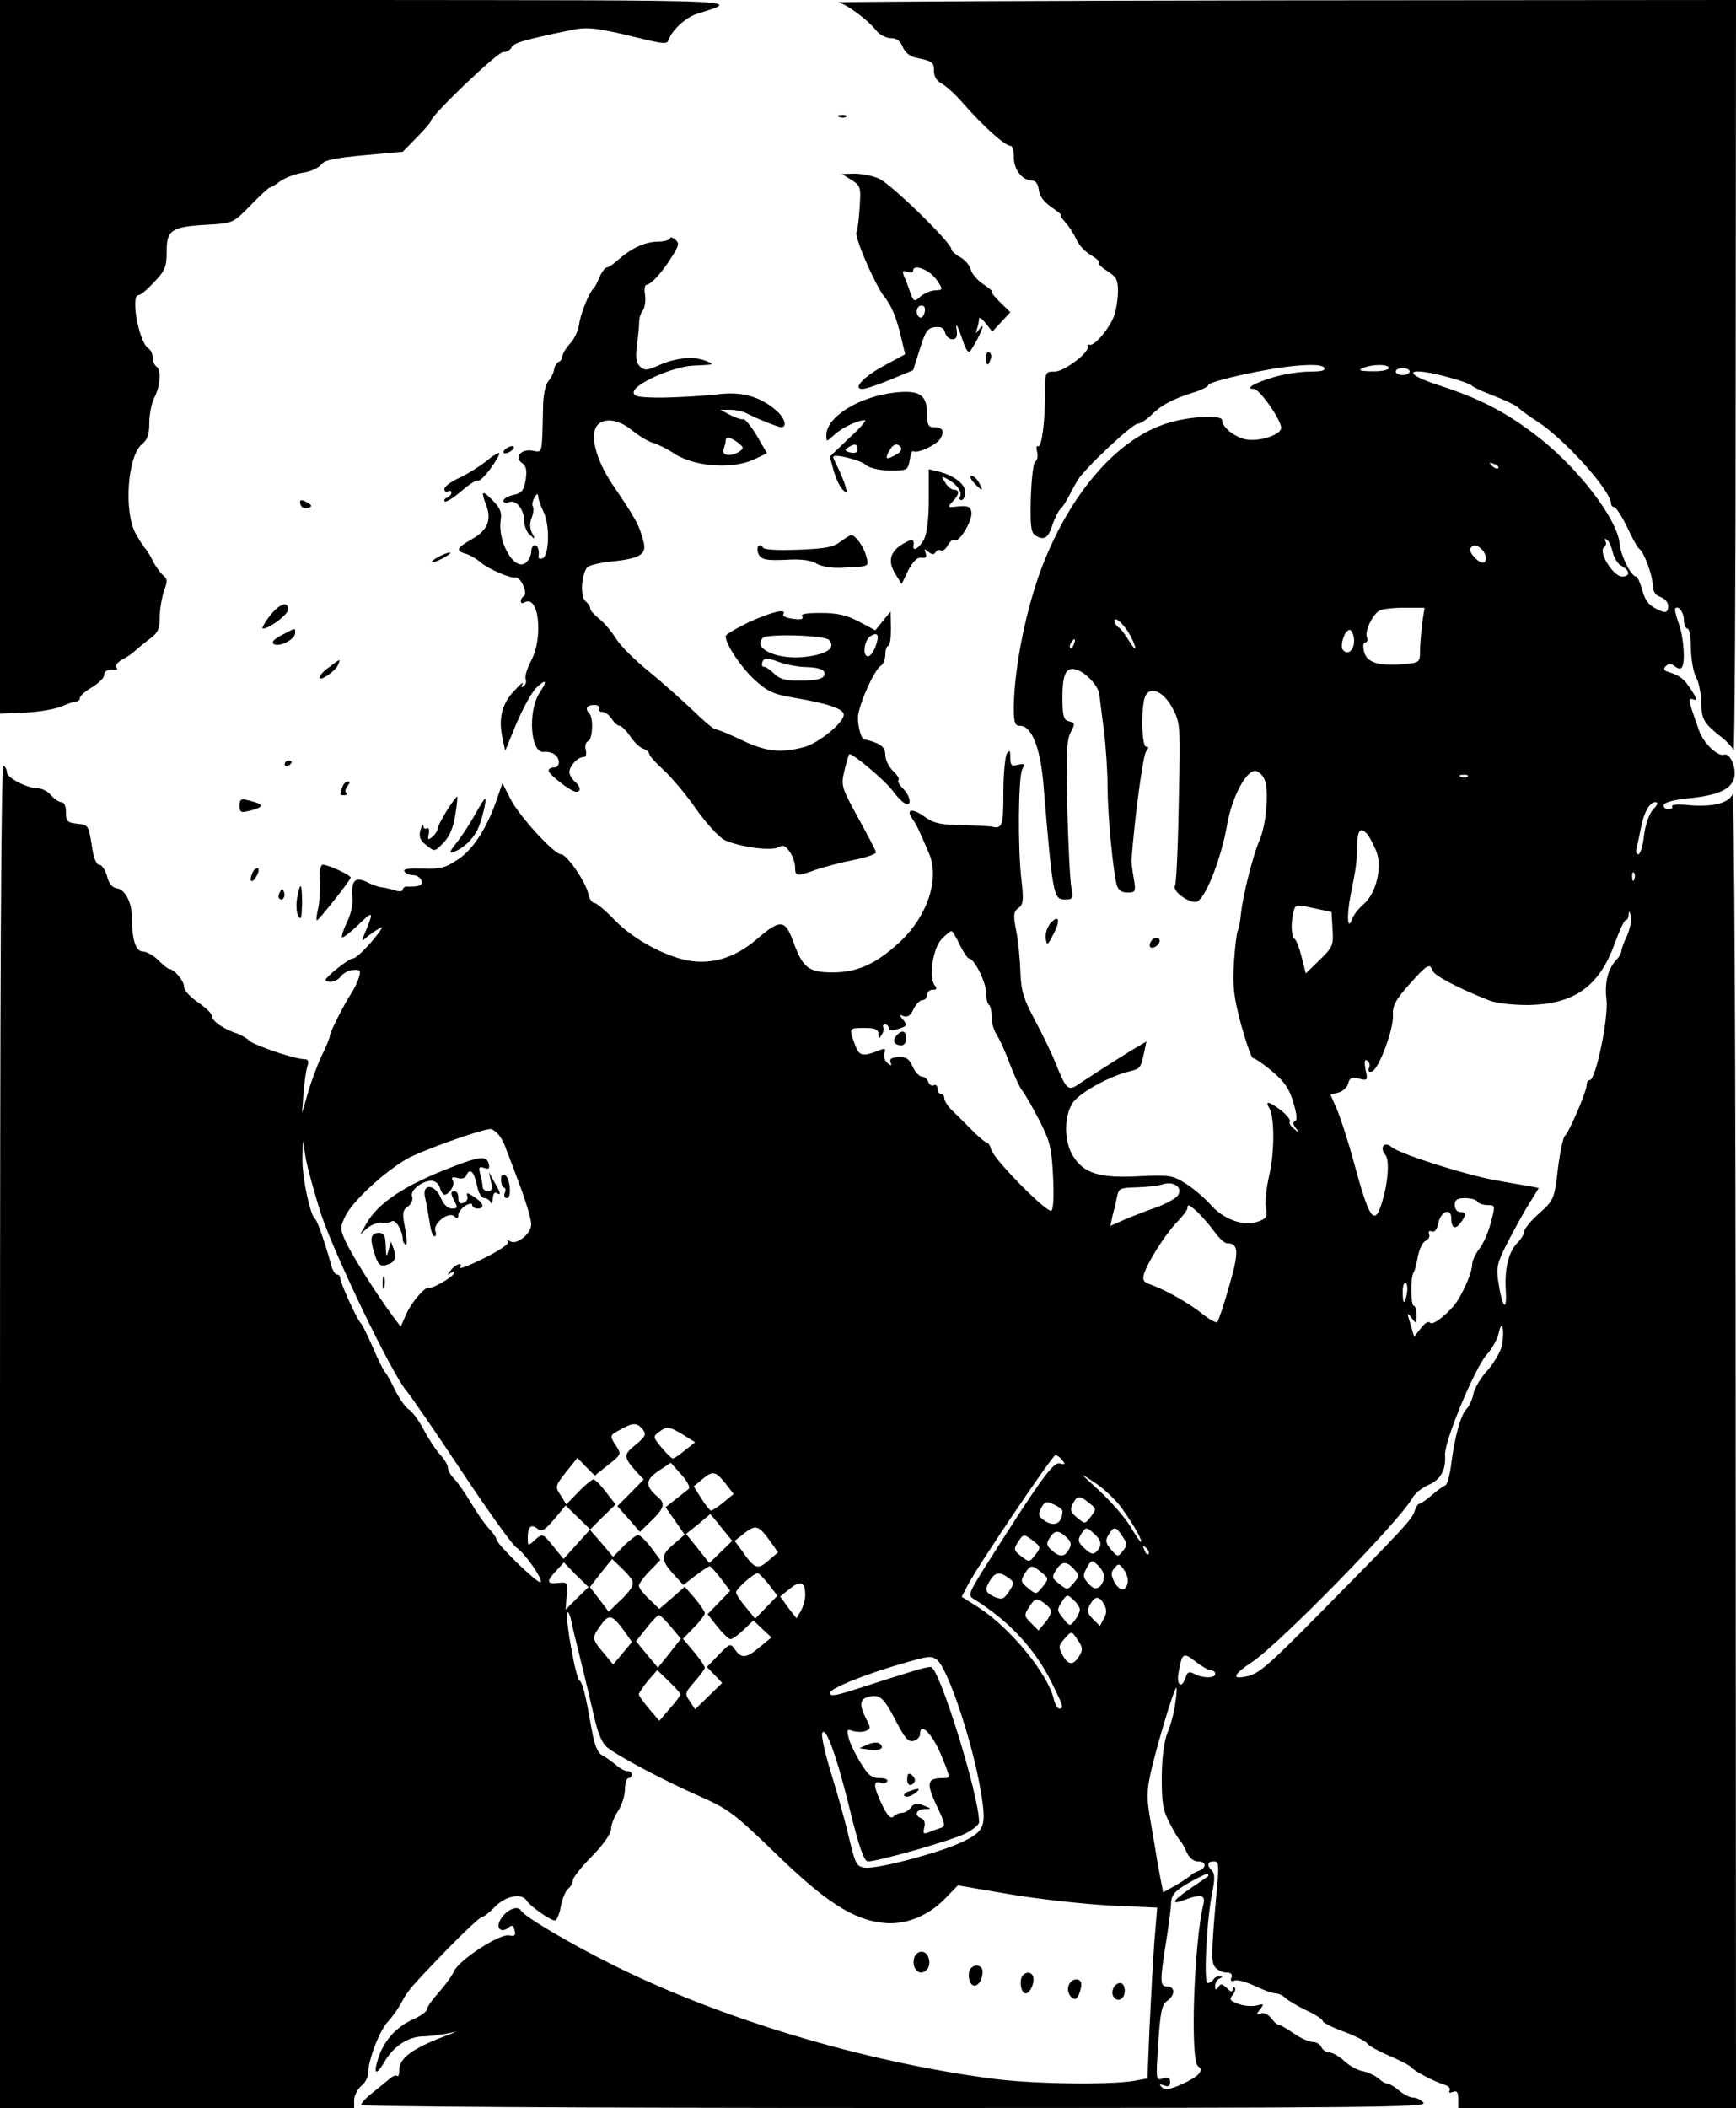 <?xml version="1.0" standalone="no"?>
<!DOCTYPE svg PUBLIC "-//W3C//DTD SVG 20010904//EN"
 "http://www.w3.org/TR/2001/REC-SVG-20010904/DTD/svg10.dtd">
<svg version="1.0" xmlns="http://www.w3.org/2000/svg"
 width="500pt" height="607pt" viewBox="0 0 500 607"
 preserveAspectRatio="xMidYMid meet">

<g transform="translate(0,607) scale(0.1,-0.1)"
fill="#000000" stroke="none">
<path d="M0 5043 l0 -1028 72 3 c40 2 87 10 105 18 17 7 36 14 42 14 6 0 11 5
11 10 0 6 16 20 35 31 19 12 35 27 35 35 0 13 13 19 33 15 5 -1 6 3 2 8 -3 6
5 15 17 22 13 6 30 18 38 26 8 7 27 23 42 34 23 17 28 28 28 62 0 22 6 56 12
75 11 28 10 36 -2 45 -8 7 -22 26 -30 42 -8 17 -18 32 -21 35 -4 3 -16 22 -28
43 -35 63 -24 224 18 258 16 13 21 29 21 62 0 25 7 58 15 73 17 33 20 80 5 89
-5 3 -10 15 -10 25 0 10 -6 23 -13 27 -27 18 -52 153 -28 153 6 0 26 17 45 38
31 32 36 43 36 88 0 62 13 71 118 77 73 4 74 5 124 56 27 28 52 51 55 51 3 0
17 8 31 19 15 10 44 21 66 24 21 3 44 14 51 23 9 13 38 19 124 27 l111 10 40
41 c22 22 40 43 40 46 0 16 192 200 209 200 10 0 21 6 24 13 5 13 35 22 165
49 55 12 75 10 225 -27 53 -12 59 -12 64 3 10 27 49 62 80 72 129 41 173 39
-949 40 l-1058 0 0 -1027z"/>
<path d="M2415 6063 c25 -6 84 -50 108 -80 10 -13 29 -23 43 -23 17 0 27 -8
34 -25 6 -15 20 -27 37 -31 49 -10 53 -13 53 -38 0 -16 8 -30 23 -37 12 -7 38
-30 57 -52 60 -69 124 -127 141 -127 5 0 9 -15 9 -33 0 -36 25 -67 53 -67 10
0 17 -10 19 -27 2 -18 15 -35 37 -50 19 -13 31 -23 27 -23 -4 0 2 -9 13 -21
11 -12 24 -33 31 -48 6 -15 24 -35 41 -45 17 -10 28 -20 25 -24 -3 -3 8 -13
24 -23 25 -16 30 -25 30 -57 0 -22 -5 -54 -11 -71 -13 -36 -56 -87 -70 -84 -5
2 -8 -1 -6 -5 5 -17 -68 -72 -95 -72 -28 0 -28 -1 -28 -64 0 -80 -10 -157 -20
-151 -5 3 -6 -4 -3 -16 3 -12 1 -24 -5 -28 -6 -3 -11 -49 -13 -104 -2 -77 0
-100 12 -108 25 -16 37 -10 49 26 6 19 17 41 23 48 7 6 18 23 25 37 7 14 18
34 25 46 19 33 158 164 174 164 7 0 25 11 39 25 28 28 61 46 122 65 23 7 42
17 42 21 0 11 176 50 256 56 48 4 73 2 78 -6 5 -8 -8 -11 -42 -11 -26 0 -73
-7 -103 -16 -55 -16 -86 -34 -58 -34 17 0 79 -89 79 -112 0 -20 -64 -41 -103
-33 -32 7 -67 35 -67 55 0 16 -93 12 -159 -9 -137 -43 -267 -187 -351 -391
-51 -123 -89 -307 -90 -427 0 -44 3 -53 18 -53 33 0 58 -62 67 -165 27 -324
29 -335 62 -335 23 0 25 3 19 33 -4 17 -9 120 -12 227 -4 156 -2 200 10 222
13 24 12 27 -5 31 -16 4 -19 15 -19 70 0 70 12 90 45 77 26 -10 58 -46 61 -68
1 -9 7 -55 13 -102 6 -46 11 -121 11 -165 0 -78 15 -236 26 -282 5 -16 13 -23
31 -23 24 0 25 2 18 43 -4 23 -7 47 -6 52 9 121 33 300 42 311 8 10 8 14 0 14
-12 0 -15 98 -5 138 11 40 53 25 81 -27 23 -44 23 -48 18 -274 -2 -126 -7
-233 -11 -238 -8 -14 38 -49 61 -46 24 3 72 120 90 226 14 76 53 151 80 151 8
0 20 -10 26 -22 15 -27 7 -133 -14 -179 -18 -41 -48 -160 -53 -212 -2 -21 -6
-42 -9 -47 -3 -5 -8 -46 -11 -91 -4 -70 -1 -98 21 -181 15 -53 30 -96 34 -95
3 1 28 -15 54 -37 36 -30 50 -50 62 -90 10 -34 12 -52 5 -54 -7 -3 -6 -10 2
-20 12 -15 11 -16 -4 -3 -10 7 -16 17 -13 21 3 5 -9 20 -27 34 -33 25 -46 27
-32 5 15 -25 15 -126 0 -192 -9 -37 -13 -80 -10 -95 5 -26 2 -31 -24 -40 -42
-14 -99 7 -137 51 -16 18 -48 45 -70 59 -38 24 -47 25 -135 21 -113 -6 -159 8
-190 59 -25 41 -26 110 -2 150 17 29 104 78 165 93 32 8 32 9 42 53 l7 33 -44
-26 c-58 -36 -117 -74 -150 -96 -31 -22 -37 -17 -67 58 -11 28 -38 84 -60 125
-33 62 -40 84 -42 138 -1 36 -6 89 -12 119 -9 46 -8 56 6 66 14 10 16 22 9 81
-11 92 -9 294 2 318 8 16 6 18 -12 14 -19 -5 -22 -2 -22 20 0 21 -2 24 -10 12
-5 -8 -10 -59 -10 -112 0 -97 -3 -106 -35 -98 -5 1 -44 3 -85 4 -61 1 -81 5
-108 25 -35 25 -54 21 -34 -7 12 -17 19 -32 48 -100 31 -73 -5 -181 -85 -255
-67 -62 -121 -87 -193 -87 -69 0 -86 13 -113 88 -24 65 -37 66 -105 8 -58 -50
-119 -71 -184 -64 -70 8 -170 61 -225 118 -26 27 -53 50 -59 50 -7 0 -15 12
-18 28 -9 36 -62 112 -78 112 -20 0 -121 110 -146 160 l-23 45 -14 -41 c-28
-84 -69 -149 -113 -178 -37 -25 -51 -29 -102 -27 -40 1 -58 -1 -53 -8 3 -6 14
-11 25 -11 10 0 20 -7 24 -15 5 -14 -6 -19 -41 -18 -7 1 -13 -4 -13 -9 0 -5
-10 -6 -22 -2 -13 4 -30 8 -38 9 -8 0 -28 7 -43 15 -35 17 -46 4 -42 -46 2
-18 -5 -49 -16 -70 -10 -21 -16 -40 -14 -43 3 -2 23 13 45 34 44 43 47 42 25
-12 -15 -35 -15 -36 2 -21 10 8 25 19 33 23 13 8 13 7 1 -11 -30 -39 -65 -74
-75 -74 -6 0 -28 -15 -50 -33 -33 -28 -35 -33 -17 -34 11 -1 26 6 33 16 7 9
23 18 36 18 19 2 22 -2 16 -20 -3 -12 -13 -33 -22 -47 -23 -35 -62 -113 -62
-123 0 -5 -11 -32 -25 -60 -13 -29 -31 -77 -39 -107 l-16 -55 4 55 c2 30 7 65
11 78 5 16 3 22 -8 22 -27 0 -146 40 -160 54 -7 7 -24 17 -37 21 -36 12 -70
35 -70 50 0 7 -18 24 -40 39 -22 15 -40 34 -40 45 0 17 -29 51 -43 51 -3 0
-17 11 -31 25 -14 14 -34 25 -44 25 -21 0 -32 34 -32 96 0 45 -19 82 -43 86
-14 2 -24 14 -29 36 -5 17 -15 32 -22 32 -9 0 -17 20 -22 58 -9 55 -10 57 -41
60 -29 3 -33 7 -33 33 0 17 -5 29 -13 29 -7 0 -20 9 -30 20 -9 11 -26 20 -38
20 -30 0 -89 30 -89 46 0 7 -4 16 -10 19 -7 4 -10 -642 -10 -1929 l0 -1936
510 0 510 0 0 23 c0 12 9 30 20 40 11 9 20 25 20 35 0 38 31 120 55 148 15 16
33 42 41 57 19 36 26 44 133 155 49 50 94 92 99 92 5 0 22 13 38 30 31 31 77
40 91 17 10 -16 68 -57 81 -57 6 0 13 18 17 39 4 22 13 45 21 52 8 6 14 18 14
25 0 7 25 39 55 69 33 34 55 65 55 78 0 12 9 36 20 52 11 17 20 45 20 63 0 17
5 32 10 32 6 0 10 5 10 10 0 6 -6 10 -13 10 -7 0 -22 8 -33 18 -11 9 -29 22
-40 28 -14 8 -22 30 -31 80 -17 97 -25 128 -34 135 -11 6 -43 188 -35 196 3 3
8 -8 11 -23 3 -16 15 -65 26 -109 11 -44 28 -116 38 -159 12 -55 24 -84 39
-97 34 -27 162 -95 264 -140 86 -38 102 -50 223 -167 141 -137 222 -190 309
-199 62 -7 128 19 177 69 l38 39 152 -26 c84 -14 213 -28 287 -32 l135 -6 -8
-96 c-4 -53 -10 -163 -14 -246 l-6 -150 -40 -7 c-70 -12 -297 -9 -411 7 -368
49 -776 171 -1089 327 -122 61 -255 139 -264 156 -10 18 -45 2 -61 -28 -12
-23 4 -37 24 -21 10 9 15 7 18 -7 4 -15 1 -18 -16 -15 -28 5 -144 -71 -159
-104 -6 -14 -26 -41 -44 -61 -18 -20 -33 -41 -33 -47 0 -7 -18 -20 -41 -30
-48 -22 -83 -61 -99 -110 -16 -49 -7 -54 18 -11 25 43 66 70 106 72 17 0 47 4
66 7 l35 7 -36 -14 c-94 -36 -129 -63 -129 -97 0 -12 -3 -20 -6 -17 -3 4 -13
0 -22 -8 -9 -8 -32 -26 -49 -40 -18 -14 -33 -30 -33 -35 0 -5 619 -9 1536 -9
1365 0 1535 2 1524 15 -7 8 -20 15 -30 15 -9 0 -27 9 -40 20 -13 11 -28 20
-33 20 -6 0 -18 7 -27 15 -10 9 -30 18 -45 21 -14 2 -39 16 -53 29 -15 14 -34
25 -43 25 -9 0 -19 7 -23 15 -3 8 -14 15 -24 15 -11 0 -36 11 -56 25 -20 14
-40 25 -44 25 -4 0 -14 9 -21 19 -9 11 -21 17 -30 13 -14 -5 -14 -4 -2 12 13
16 12 17 -10 11 -14 -3 -37 -1 -53 5 -24 9 -26 13 -16 25 7 9 10 18 6 22 -3 3
-6 1 -6 -6 0 -8 -6 -7 -16 4 -14 13 -19 14 -25 3 -7 -10 -9 -9 -9 4 0 9 6 19
13 21 9 4 9 6 0 6 -6 1 -15 -3 -18 -9 -3 -5 -11 -10 -17 -10 -12 0 -2 190 14
263 7 35 7 52 -1 60 -16 16 -14 27 5 27 14 0 15 -9 10 -67 -18 -199 -18 -223
-6 -238 7 -8 21 -15 32 -15 14 0 18 -5 15 -14 -4 -10 -1 -13 9 -9 8 3 34 -4
59 -16 25 -12 51 -21 59 -21 8 0 21 -6 28 -13 7 -7 34 -23 61 -36 26 -12 47
-26 47 -31 0 -4 27 -18 60 -30 33 -12 64 -28 68 -34 4 -7 32 -22 62 -35 30
-13 60 -28 65 -34 10 -12 64 -40 98 -51 10 -3 15 -10 12 -16 -3 -6 1 -7 9 -4
12 5 16 0 16 -20 l0 -26 400 0 400 0 -1 1903 c0 1112 -4 1893 -9 1880 -11 -26
-59 -38 -130 -31 -27 3 -47 1 -44 -4 3 -4 -2 -8 -11 -8 -9 0 -15 6 -13 13 3 7
34 15 78 19 77 8 115 25 124 56 9 28 -11 75 -28 69 -18 -7 -61 34 -73 71 -31
88 -33 94 -16 88 12 -5 11 1 -5 26 -21 33 -32 42 -66 53 -14 4 -16 9 -8 17 8
8 15 8 25 0 8 -7 17 -9 20 -5 12 11 7 86 -8 128 -8 21 -12 41 -10 43 9 10 25
-11 25 -34 0 -13 5 -24 10 -24 6 0 10 -26 10 -57 1 -32 7 -69 15 -83 8 -14 14
-46 15 -72 0 -49 7 -61 61 -103 14 -11 28 -27 32 -35 3 -8 6 474 6 1073 l1
1087 -1302 -1 c-717 -1 -1294 -4 -1283 -6z m1585 -1053 c0 -5 -21 -10 -47 -9
-36 0 -43 3 -28 9 28 12 75 12 75 0z m60 -10 c0 -5 -9 -10 -20 -10 -11 0 -20
5 -20 10 0 6 9 10 20 10 11 0 20 -4 20 -10z m114 -17 c34 -9 63 -20 66 -24 3
-4 31 -17 63 -29 31 -12 63 -27 70 -34 7 -7 32 -25 55 -40 76 -48 212 -199
212 -236 0 -5 4 -10 9 -10 5 0 22 -26 37 -57 15 -32 30 -60 35 -63 14 -9 39
-77 39 -105 0 -15 7 -28 18 -32 22 -8 31 -23 25 -39 -3 -9 -11 -8 -33 3 -21
10 -33 26 -40 54 -6 21 -14 39 -18 39 -14 0 -44 60 -47 94 -7 74 -126 227
-248 318 -88 66 -160 102 -274 139 -114 37 -87 55 31 22z m141 -261 c-3 -3
-11 0 -18 7 -9 10 -8 11 6 5 10 -3 15 -9 12 -12z m330 -242 c4 -17 15 -35 26
-40 24 -13 25 -30 1 -30 -26 0 -71 73 -51 85 5 4 6 11 3 17 -4 6 -2 8 4 4 6
-3 13 -20 17 -36z m-377 8 c14 -14 16 -38 3 -38 -15 0 -42 31 -36 41 8 12 19
11 33 -3z m-172 -214 c-3 -26 -6 -61 -6 -79 0 -31 -2 -33 -42 -37 -75 -7 -111
3 -119 35 -4 16 -3 27 3 27 6 0 8 7 5 15 -7 16 15 64 35 76 7 5 39 9 72 9 l59
0 -7 -46z m-840 -35 c21 -41 17 -49 -5 -13 -11 18 -24 35 -30 38 -6 4 -11 12
-11 18 0 16 29 -11 46 -43z m644 -14 c0 -27 -17 -42 -31 -28 -13 13 7 67 21
58 5 -3 10 -17 10 -30z m-807 -10 c-3 -9 -8 -14 -10 -11 -3 3 -2 9 2 15 9 16
15 13 8 -4z m1134 -381 c-3 -3 -12 -4 -19 -1 -8 3 -5 6 6 6 11 1 17 -2 13 -5z
m534 -95 c-11 -12 -22 -43 -26 -75 -3 -30 -11 -54 -16 -54 -6 0 -8 8 -5 18 2
9 7 33 11 52 8 48 26 80 42 80 10 0 8 -6 -6 -21z m-822 -72 c6 -8 17 -29 25
-48 18 -45 0 -122 -37 -153 -13 -11 -28 -30 -32 -41 -14 -39 -17 6 -5 68 16
79 18 93 19 145 1 43 10 52 30 29z m768 -129 c-3 -8 -6 -5 -6 6 -1 11 2 17 5
13 3 -3 4 -12 1 -19z m-869 -144 c3 -46 0 -52 -37 -88 l-40 -39 -12 47 c-6 25
-15 49 -20 52 -10 6 -12 48 -3 80 5 20 8 20 57 9 l52 -11 3 -50z m848 -19 c-9
-18 -16 -38 -16 -43 0 -6 -6 -17 -13 -24 -26 -27 -36 -67 -30 -117 6 -53 -31
-231 -48 -231 -5 0 -9 -6 -9 -14 0 -19 -52 -139 -63 -147 -5 -4 -14 -47 -20
-95 -10 -87 -12 -90 -54 -128 -24 -21 -43 -45 -43 -52 0 -7 -8 -20 -17 -30
-28 -27 -40 -76 -36 -140 4 -67 -11 -48 -22 28 -6 39 -2 54 29 114 20 38 47
88 62 111 l26 42 -24 5 c-13 2 -54 9 -93 16 -85 14 -284 77 -307 97 -20 18
-36 -1 -18 -22 13 -16 8 -82 -11 -142 -21 -65 -36 -41 -79 118 -17 63 -40 133
-50 156 l-18 41 23 6 c12 3 25 15 28 26 4 17 11 19 31 14 25 -6 26 -5 19 26
-4 23 -3 31 5 26 6 -4 9 -13 5 -21 -3 -10 -1 -13 9 -10 20 8 62 122 60 161 -2
26 6 43 44 86 54 61 62 66 70 43 6 -15 75 -51 164 -86 20 -8 68 -13 110 -13
134 2 206 53 251 178 13 36 27 66 31 66 5 0 9 8 9 18 1 11 3 8 6 -6 3 -13 -3
-38 -11 -57z m-1922 -25 c11 -22 23 -40 27 -40 15 0 49 -68 49 -98 0 -17 4
-33 9 -36 4 -3 7 -18 7 -33 -1 -15 6 -39 15 -53 9 -14 26 -52 38 -85 13 -33
28 -67 35 -75 7 -8 29 -47 49 -85 32 -63 36 -81 40 -163 3 -54 1 -95 -5 -98
-12 -8 -164 146 -173 175 -3 12 -9 21 -13 21 -4 0 -20 14 -37 30 -16 17 -42
42 -57 57 -16 14 -28 32 -28 40 0 7 -4 13 -10 13 -5 0 -10 7 -10 16 0 8 -5 12
-10 9 -6 -3 -13 1 -16 9 -3 9 -12 16 -19 16 -7 0 -19 13 -26 28 -10 23 -19 29
-41 28 -20 -1 -27 -5 -23 -15 4 -11 3 -11 -9 -2 -8 7 -12 20 -9 28 5 13 2 15
-11 10 -53 -21 -61 -19 -74 16 -17 47 -17 47 28 47 31 0 40 -4 40 -17 0 -15 2
-16 9 -3 6 8 7 18 5 22 -3 4 0 8 5 8 6 0 11 -5 11 -11 0 -6 9 -8 23 -3 30 9
32 11 17 29 -11 13 -10 14 3 9 11 -4 20 2 28 20 7 14 18 26 26 26 7 0 13 7 13
15 0 8 7 15 16 15 12 0 14 3 6 13 -18 22 -5 108 21 134 12 12 24 22 27 22 3 1
14 -17 24 -39z m-1331 -544 c8 -8 19 -27 24 -43 6 -15 25 -65 42 -111 17 -46
31 -94 31 -107 0 -28 -42 -61 -61 -49 -7 4 -9 3 -6 -3 3 -5 -28 -26 -69 -46
-42 -21 -73 -33 -69 -27 10 17 -12 11 -26 -7 -12 -14 -12 -16 0 -8 10 5 12 4
7 -4 -8 -12 -63 -43 -70 -39 -9 6 -49 -39 -65 -74 l-17 -38 -24 32 c-46 62
-116 173 -134 212 -17 37 -17 41 -2 73 20 43 112 128 178 166 40 23 210 84
240 86 4 1 13 -5 21 -13z m-508 -233 c40 -119 203 -458 245 -507 14 -17 87
-123 162 -236 75 -113 145 -210 155 -216 23 -14 78 -92 70 -100 -6 -7 -127
110 -127 123 0 5 -10 19 -23 33 -13 14 -36 48 -52 75 -16 27 -38 58 -47 67
-10 10 -18 24 -18 32 0 7 -10 24 -22 37 -13 14 -34 46 -48 73 -14 26 -33 52
-42 57 -9 5 -27 30 -40 56 -13 27 -26 50 -30 53 -3 3 -19 34 -34 70 -16 36
-31 67 -35 70 -9 7 -59 116 -59 129 0 6 -4 11 -9 11 -5 0 -12 10 -16 23 -17
63 -41 133 -48 138 -14 10 -37 120 -36 172 l1 52 9 -52 c5 -28 25 -100 44
-160z m2466 53 c-7 -8 -34 -23 -59 -32 -26 -9 -67 -25 -91 -35 l-43 -19 6 28
c4 15 10 39 13 55 5 25 9 27 57 28 28 1 62 4 76 9 33 10 59 -12 41 -34z m864
-16 c3 -5 17 -10 29 -10 23 0 23 -1 10 -50 -7 -28 -22 -62 -34 -77 -11 -14
-20 -34 -20 -45 0 -19 -20 -68 -42 -103 -22 -34 -72 -74 -79 -64 -4 6 -15 0
-26 -15 l-20 -25 -11 37 c-10 33 -10 35 3 18 14 -19 15 -19 15 7 0 15 -4 27
-8 27 -9 0 -10 80 -1 95 4 6 9 27 13 48 4 21 14 41 22 44 8 3 13 12 10 19 -3
8 0 11 8 8 9 -3 15 6 19 25 7 34 37 44 37 13 0 -28 11 -34 26 -14 18 23 17 32
-1 32 -8 0 -15 9 -15 20 0 15 7 20 29 20 17 0 33 -4 36 -10z m-804 -32 c13
-13 35 -38 47 -55 13 -18 29 -33 36 -33 34 0 35 -25 6 -124 -15 -54 -31 -100
-34 -103 -3 -3 -22 7 -42 23 -40 32 -104 68 -147 84 -24 8 -27 13 -22 32 11
34 58 109 93 147 18 18 32 37 32 42 0 13 5 11 31 -13z m601 -233 c-6 -34 -12
-32 -12 6 0 16 4 28 9 25 4 -3 6 -17 3 -31z m274 -149 c-4 -18 -22 -49 -40
-70 -19 -20 -38 -51 -42 -68 -3 -18 -13 -38 -20 -45 -17 -17 -34 -80 -44 -157
-4 -33 -12 -62 -17 -63 -6 -2 -24 -15 -40 -29 -15 -13 -31 -24 -35 -24 -4 0
-10 -10 -14 -22 -7 -23 -35 -53 -277 -298 -142 -144 -170 -168 -202 -176 -50
-12 -45 3 11 40 81 54 428 409 463 474 6 12 27 28 45 36 35 15 51 43 48 86 -3
38 85 249 119 288 17 19 33 48 36 65 9 42 17 7 9 -37z m-2475 -242 c11 -14 9
-20 -20 -44 -36 -29 -36 -35 2 -78 l21 -22 -38 -39 -38 -38 33 -37 32 -37 33
32 c38 37 41 50 18 69 -36 31 -36 48 2 74 l36 24 31 -35 c18 -20 26 -37 20
-41 -5 -4 -22 -17 -38 -30 l-28 -22 28 -40 27 -39 -31 -27 c-38 -32 -39 -45
-2 -86 l29 -32 35 27 c20 15 38 27 41 27 3 0 17 -16 32 -35 l27 -36 -33 -34
-32 -33 28 -36 c16 -20 33 -36 38 -36 6 0 22 12 38 27 l28 27 26 -25 26 -24
-33 -27 c-39 -33 -53 -35 -72 -8 -13 19 -15 18 -47 -15 l-34 -35 22 -23 22
-23 -39 -38 -39 -38 -15 23 c-15 21 -15 24 13 56 17 19 30 37 30 41 0 4 -14
25 -31 45 l-32 38 32 33 c17 17 31 36 31 41 -1 6 -14 25 -29 43 l-29 33 -36
-32 -37 -32 -29 28 c-17 16 -30 33 -30 39 0 5 14 25 31 42 l31 32 -27 36 c-15
20 -32 36 -37 36 -5 0 -24 -14 -41 -31 l-31 -32 -33 39 -34 39 -38 -42 -38
-42 -30 37 c-30 37 -31 37 -52 18 -21 -19 -21 -19 -21 6 0 32 10 41 28 26 12
-10 20 -5 48 27 l33 40 36 -35 35 -34 36 36 37 36 -28 36 c-15 20 -31 36 -36
36 -4 0 -24 -16 -43 -36 l-35 -36 -16 26 c-17 25 -16 27 15 67 l33 41 25 -26
25 -25 39 31 c37 29 38 31 23 54 -20 30 -20 31 13 48 35 20 47 20 63 0z m116
-15 l35 -22 -29 -23 c-15 -13 -31 -23 -35 -24 -3 0 -18 14 -32 31 -25 30 -26
32 -9 45 24 18 30 17 70 -7z m1092 -73 c10 -12 9 -14 -6 -10 -19 5 -51 -38
-214 -295 -48 -77 -52 -85 -35 -95 101 -62 177 -144 225 -241 33 -67 36 -75
22 -75 -5 0 -12 12 -16 28 -18 74 -125 204 -216 263 l-49 31 16 31 c24 49 245
377 254 377 4 0 13 -6 19 -14z m-970 -67 l24 -31 -29 -24 c-16 -13 -32 -23
-36 -24 -3 0 -16 16 -28 35 l-22 35 24 20 c31 26 39 24 67 -11z m1142 -72 c33
-45 62 -97 55 -97 -2 0 -16 20 -30 44 -14 24 -54 70 -88 102 -61 56 -62 56
-15 25 27 -18 62 -51 78 -74z m-94 15 c21 -16 21 -18 5 -39 -17 -22 -17 -22
-40 -3 -19 16 -21 23 -12 40 13 24 19 25 47 2z m-77 -23 c0 -36 -24 -48 -54
-26 -15 11 -17 17 -7 35 10 19 15 20 36 10 14 -6 25 -15 25 -19z m-982 -48
l31 -38 -33 -32 -33 -32 -33 42 -34 42 35 28 c19 16 34 29 35 29 0 0 15 -17
32 -39z m143 -43 l20 -28 -28 -24 c-31 -27 -39 -24 -75 27 l-22 30 29 23 c32
25 41 22 76 -28z m931 25 c21 -19 23 -34 6 -51 -9 -9 -17 -7 -34 9 -19 18 -21
24 -11 40 14 23 16 23 39 2z m81 -7 c14 -21 14 -26 1 -42 -14 -18 -15 -18 -34
4 -16 19 -17 27 -7 43 15 25 21 24 40 -5z m-162 -2 c14 -13 16 -21 8 -35 -12
-23 -27 -24 -50 -3 -15 13 -16 20 -6 35 14 23 25 24 48 3z m-94 -12 c21 -16
21 -18 5 -39 -17 -22 -18 -22 -41 -4 -21 16 -22 20 -10 39 16 26 18 26 46 4z
m331 -37 c-3 -3 -9 2 -12 12 -6 14 -5 15 5 6 7 -7 10 -15 7 -18z m-1488 -94
c-4 -9 -21 -29 -38 -44 l-29 -28 -27 36 -27 35 32 41 32 40 33 -32 c24 -24 31
-36 24 -48z m1360 29 c0 -10 -6 -23 -13 -29 -11 -8 -18 -6 -32 9 -16 18 -17
23 -5 45 13 24 15 24 32 8 10 -9 18 -24 18 -33z m-1518 -62 l-33 -33 3 40 c3
38 2 40 -24 37 -34 -4 -35 4 -6 35 l22 24 35 -36 36 -35 -33 -32z m1432 83
c15 -17 15 -19 -1 -39 -18 -21 -19 -21 -42 -3 -21 16 -22 20 -10 39 17 27 31
28 53 3z m154 -38 c-5 -26 -23 -26 -38 1 -11 21 -11 28 0 41 11 14 14 13 27
-5 8 -11 13 -28 11 -37z m-248 29 c21 -17 21 -18 3 -41 -18 -23 -19 -23 -42
-4 -21 17 -22 21 -10 41 17 27 21 27 49 4z m-786 -34 l25 -33 -32 -33 -32 -33
-27 33 c-15 18 -28 37 -28 43 0 10 50 54 62 55 4 0 18 -15 32 -32z m690 19
c18 -13 18 -15 2 -40 -15 -23 -21 -24 -42 -15 -27 13 -29 20 -12 48 15 23 27
25 52 7z m-585 -52 c0 -11 -5 -30 -12 -43 l-13 -22 -24 31 -23 32 29 23 c30
25 44 18 43 -21z m791 -40 c0 -6 -6 -20 -14 -30 -14 -19 -15 -19 -34 5 -18 22
-18 26 -4 47 14 22 16 23 33 7 11 -10 19 -22 19 -29z m-83 -2 c2 -5 -5 -21
-16 -34 l-20 -24 -21 21 c-21 21 -21 23 -5 48 16 24 20 25 38 13 12 -8 22 -18
24 -24z m153 17 c8 -14 8 -26 -1 -41 l-11 -21 -20 20 c-16 16 -18 23 -9 41 15
26 27 27 41 1z m-1379 -81 l19 -27 -27 -33 -27 -32 -28 34 c-34 40 -34 43 -7
80 23 33 33 30 70 -22z m132 16 l28 -34 -33 -42 -33 -41 -32 38 -31 38 30 38
c16 21 33 38 36 37 4 0 20 -16 35 -34z m1172 -39 c14 -20 14 -28 3 -45 -17
-28 -32 -26 -48 4 -12 22 -11 27 5 45 22 25 21 25 40 -4z m383 -86 c7 0 12 -4
12 -10 0 -13 -36 -13 -60 0 -15 8 -20 6 -25 -10 -12 -36 -28 -22 -20 17 10 54
13 56 49 28 18 -14 38 -25 44 -25z m-791 32 c31 -20 104 -236 128 -381 17
-102 12 -114 -58 -147 -68 -31 -240 -76 -275 -72 -25 3 -28 9 -46 83 -10 44
-33 127 -51 185 -18 58 -30 111 -27 119 9 25 42 -65 80 -221 27 -110 41 -148
52 -148 29 0 244 61 282 81 21 11 38 25 38 32 0 77 -115 447 -139 447 -15 0
-45 -9 -228 -68 -48 -15 -63 -17 -63 -7 0 13 101 54 213 86 72 21 78 21 94 11z
m-737 -101 c-1 -4 -14 -22 -31 -41 l-30 -35 -30 35 c-16 19 -29 37 -29 41 0 4
12 22 26 39 l27 31 33 -32 c19 -18 34 -35 34 -38z m1425 -26 c-3 -25 -13 -62
-22 -83 -10 -24 -16 -69 -17 -127 0 -76 3 -97 23 -135 13 -25 26 -47 30 -50 3
-3 12 -17 18 -32 8 -17 20 -28 33 -28 25 0 26 -18 3 -27 -10 -4 -20 -9 -23
-13 -3 -3 -22 -16 -42 -28 l-38 -21 -4 22 c-3 12 -7 38 -11 57 -3 19 -12 73
-20 119 -13 73 -13 91 0 150 19 82 67 241 73 241 2 0 1 -20 -3 -45z m-807 -46
c27 -53 38 -66 53 -62 11 3 19 12 19 20 0 36 34 2 60 -59 28 -68 28 -68 7 -68
-47 0 -50 -13 -20 -78 25 -52 27 -61 14 -65 -9 -3 -25 -8 -35 -13 -16 -6 -18
-4 -14 14 4 13 0 23 -8 26 -22 8 -16 26 9 27 21 0 21 1 -3 10 -19 8 -27 6 -36
-5 -6 -9 -18 -16 -26 -16 -8 0 -19 -5 -25 -11 -7 -7 -17 2 -32 33 -25 52 -27
72 -6 65 8 -4 17 -2 20 3 4 6 -6 10 -22 10 -23 0 -33 9 -55 45 -15 25 -31 57
-34 72 -6 22 -4 25 11 19 10 -3 26 -4 36 -1 17 6 18 9 4 35 -20 38 -19 57 3
63 35 10 46 1 80 -64z m901 -452 c-2 -2 -26 -18 -52 -36 -52 -35 -57 -48 -13
-31 45 17 59 13 52 -14 -27 -109 -39 -452 -15 -466 18 -12 1 -30 -48 -52 -34
-15 -48 -17 -57 -8 -8 8 -7 10 7 5 12 -5 17 -2 17 10 0 12 -5 15 -21 10 -20
-7 -20 -5 -13 102 6 89 10 110 25 121 25 17 24 42 0 42 -21 0 -21 15 1 150 5
36 11 77 11 93 2 22 12 33 52 56 28 16 52 27 54 25 2 -2 2 -6 0 -7z"/>
<path d="M2581 3087 c-12 -15 -5 -27 16 -27 7 0 13 9 13 20 0 23 -13 26 -29 7z"/>
<path d="M1303 2710 c-136 -52 -213 -103 -247 -162 l-19 -33 20 18 c12 10 30
17 40 16 10 -2 24 0 31 4 11 8 32 -27 32 -53 0 -5 4 -11 8 -14 5 -3 4 18 -1
46 -9 44 -8 53 8 64 10 7 15 20 12 28 -7 18 28 46 56 46 10 0 21 -9 24 -20 3
-11 9 -20 13 -20 14 0 32 29 24 41 -5 9 -1 11 14 7 13 -4 23 0 26 9 9 22 23 7
30 -32 4 -20 13 -35 21 -35 7 0 16 -6 18 -12 3 -7 6 -3 6 10 1 13 5 20 11 17
14 -9 13 -2 -6 31 l-16 29 6 -27 c5 -21 3 -28 -9 -28 -8 0 -15 6 -15 13 0 6
-3 23 -7 36 -5 20 -3 23 11 18 13 -5 17 -2 14 10 -5 26 -25 24 -105 -7z"/>
<path d="M1443 2671 c1 -12 5 -21 9 -21 4 0 5 -7 2 -15 -4 -8 -1 -15 6 -15 15
0 9 62 -7 67 -7 3 -11 -4 -10 -16z"/>
<path d="M1224 2623 c4 -16 9 -47 13 -70 3 -24 9 -43 14 -43 5 0 6 7 3 15 -8
21 37 57 54 43 8 -8 12 -7 12 3 0 8 9 20 20 27 12 7 20 8 20 2 0 -5 7 -10 15
-10 23 0 18 16 -10 34 -18 12 -23 13 -19 2 3 -7 -2 -16 -10 -19 -11 -5 -16 0
-16 13 0 11 -4 20 -10 20 -13 0 -13 -6 0 -31 9 -16 7 -19 -8 -19 -12 0 -24 11
-32 30 -17 41 -55 43 -46 3z"/>
<path d="M1070 2501 c0 -10 5 -32 11 -48 8 -24 15 -30 30 -26 26 7 32 19 23
46 l-8 22 -7 -25 c-6 -22 -7 -20 -8 13 -1 30 -5 37 -21 37 -13 0 -20 -7 -20
-19z"/>
<path d="M1102 2375 c0 -16 2 -22 5 -12 2 9 2 23 0 30 -3 6 -5 -1 -5 -18z"/>
<path d="M2500 1047 l-25 -11 28 -4 c32 -4 46 4 31 17 -5 5 -20 4 -34 -2z"/>
<path d="M2613 949 c-2 -19 11 -26 21 -10 3 5 0 14 -7 19 -10 8 -13 6 -14 -9z"/>
<path d="M2616 911 c-11 -4 -15 -10 -10 -13 5 -4 18 0 29 8 20 15 12 17 -19 5z"/>
<path d="M2418 5733 c7 -3 16 -2 19 1 4 3 -2 6 -13 5 -11 0 -14 -3 -6 -6z"/>
<path d="M2452 5552 c26 -16 28 -20 24 -78 -2 -34 -6 -66 -9 -72 -8 -11 52
-150 79 -185 23 -29 36 -61 51 -125 l10 -42 -59 -32 c-60 -32 -94 -68 -64 -68
9 0 45 12 81 27 l65 27 19 60 c16 51 22 61 43 64 18 2 27 -2 30 -16 3 -10 12
-19 21 -19 12 0 15 8 12 31 -3 18 3 9 14 -23 13 -40 20 -50 27 -40 28 43 47
92 23 59 -9 -12 -10 -12 -5 3 3 10 6 23 6 29 0 6 9 0 19 -13 l19 -24 26 28 26
28 -30 29 c-17 17 -27 30 -23 30 4 0 -6 9 -24 21 -17 11 -34 30 -37 43 -3 12
-17 28 -31 36 -14 7 -25 18 -25 23 0 18 -175 189 -209 203 -18 8 -50 14 -70
14 l-36 -1 27 -17z m217 -262 c10 -5 25 -19 33 -32 14 -22 14 -23 -9 -24 -13
-1 -32 -9 -42 -18 -18 -16 -19 -15 -29 11 -5 15 -13 37 -18 47 -6 16 -4 18 9
13 9 -3 17 -2 17 3 0 13 16 13 39 0z m-6 -120 c-3 -11 -9 -17 -14 -14 -14 8
-10 34 5 34 9 0 12 -7 9 -20z"/>
<path d="M1930 5384 c0 -5 -17 -10 -38 -10 -37 -1 -76 -20 -116 -56 -11 -10
-24 -18 -28 -18 -5 0 -14 -12 -21 -27 -6 -16 -14 -30 -17 -33 -13 -11 -39 -76
-42 -104 -2 -16 -13 -41 -25 -54 -13 -14 -23 -31 -23 -38 0 -7 -5 -14 -11 -16
-5 -2 -11 -11 -13 -21 -1 -10 -9 -26 -17 -35 -8 -10 -15 -41 -15 -77 -3 -135
-1 -128 -29 -123 -33 7 -55 -18 -32 -35 13 -9 15 -21 11 -49 -5 -30 -11 -38
-35 -43 -16 -4 -29 -11 -29 -17 0 -6 7 -7 16 -4 21 8 43 -20 44 -55 0 -15 8
-33 17 -40 15 -13 15 -12 6 5 -7 13 -8 29 -2 44 5 13 7 28 4 33 -4 5 -1 17 4
26 7 12 10 13 11 5 0 -8 7 -29 16 -47 18 -38 16 -126 -4 -133 -7 -2 -12 0 -11
5 3 18 -2 33 -11 33 -5 0 -10 -8 -10 -19 0 -10 -7 -24 -15 -31 -32 -27 -82 57
-73 122 4 23 -2 36 -24 58 -30 31 -34 27 -17 -16 15 -42 3 -71 -41 -96 -46
-26 -49 -34 -17 -43 12 -4 31 -15 42 -25 23 -19 85 -46 100 -43 14 3 36 -45
24 -53 -5 -3 -9 -10 -9 -15 0 -6 5 -7 10 -4 42 26 56 -101 19 -169 -11 -21
-18 -44 -15 -52 3 -7 0 -16 -6 -20 -7 -5 -8 -2 -3 7 4 8 -6 -1 -23 -19 -36
-37 -47 -80 -35 -136 l8 -38 33 80 c19 44 44 90 58 103 28 26 31 19 8 -16 -35
-54 -26 -177 13 -170 10 1 24 -2 31 -8 17 -13 15 -37 -3 -37 -8 0 -15 -4 -15
-9 0 -11 65 -61 79 -61 16 0 13 16 -4 30 -8 7 -15 19 -15 27 0 17 24 43 40 43
8 0 10 8 7 21 -3 11 0 22 7 25 13 5 16 68 3 80 -13 13 -7 24 14 24 11 0 17 -4
14 -10 -3 -5 1 -10 9 -10 9 0 21 -9 28 -20 7 -11 17 -20 23 -20 5 0 19 -14 30
-30 11 -17 28 -33 38 -36 9 -3 17 -10 17 -15 0 -5 19 -26 42 -47 22 -20 65
-71 94 -113 29 -41 66 -81 81 -88 43 -20 133 -32 154 -21 14 8 21 5 33 -12 9
-12 16 -33 16 -45 0 -27 4 -28 61 -7 24 8 73 21 109 28 36 7 64 17 63 22 -1 5
-24 50 -52 100 -48 88 -49 92 -39 135 6 24 12 45 14 47 5 7 102 -74 125 -105
13 -18 30 -35 37 -37 19 -8 14 22 -7 43 -11 11 -17 22 -13 25 3 4 -4 15 -16
26 -12 12 -22 32 -22 46 0 18 -8 27 -27 35 -16 6 -30 10 -33 9 -7 -2 -19 33
-19 62 -1 31 46 139 66 151 7 4 13 19 13 32 0 14 4 25 8 25 5 0 8 22 8 49 l-1
50 -22 -27 -22 -27 -47 25 c-36 19 -63 25 -110 25 -42 0 -59 -3 -54 -10 6 -7
-2 -10 -25 -7 -19 2 -32 8 -29 13 11 18 -31 8 -98 -22 -37 -18 -68 -36 -68
-41 0 -23 43 -88 82 -124 38 -35 55 -43 114 -53 100 -17 144 -32 144 -49 0
-23 -71 -81 -113 -93 -68 -18 -109 -14 -179 19 -37 18 -72 32 -77 32 -6 0 -34
24 -64 53 -29 28 -85 78 -125 111 -40 32 -84 75 -97 96 -13 21 -35 47 -49 58
-14 11 -26 24 -26 30 0 5 -6 15 -14 21 -15 13 -12 75 5 97 5 6 36 14 70 17 82
9 101 20 93 55 -13 50 -20 64 -92 170 -46 70 -64 140 -42 167 19 23 62 18 100
-14 19 -15 46 -32 60 -36 14 -4 41 -17 60 -30 61 -40 171 -47 234 -17 l35 17
-29 50 c-17 28 -34 49 -39 48 -5 -2 -22 4 -38 12 l-28 15 28 0 c15 0 35 -4 45
-9 35 -18 93 -41 102 -41 18 0 10 26 -12 46 -49 43 -102 58 -175 48 -38 -4
-106 -8 -153 -9 -69 0 -85 3 -85 15 0 24 112 74 170 77 64 3 64 3 40 13 -34
15 -88 10 -133 -10 -39 -17 -45 -18 -59 -5 -11 11 -13 27 -8 62 3 27 6 57 6
68 0 10 5 25 11 32 5 7 8 26 6 43 -3 16 -1 30 4 30 12 0 45 35 72 79 22 34 23
41 11 51 -8 7 -15 8 -15 4z m196 -589 c16 -13 17 -16 4 -25 -24 -16 -53 -12
-46 6 3 9 6 20 6 25 0 13 13 11 36 -6z m395 -588 c-6 -15 -15 -27 -21 -27 -17
0 -11 48 8 59 21 12 26 2 13 -32z m-133 20 c19 -22 -4 -40 -65 -48 -80 -11
-158 23 -126 54 12 13 180 8 191 -6z m-61 -78 c25 -1 44 -6 47 -14 6 -18 -15
-25 -75 -25 -36 0 -54 5 -69 20 -11 11 -24 20 -30 20 -5 0 -7 6 -4 14 5 13 11
13 47 0 23 -9 61 -15 84 -15z"/>
<path d="M2840 5041 c0 -25 6 -27 13 -6 4 8 2 17 -3 20 -6 4 -10 -3 -10 -14z"/>
<path d="M2580 4940 c-104 -11 -200 -70 -200 -123 0 -20 0 -20 23 1 21 20 67
42 88 42 6 0 -15 -24 -46 -52 l-55 -53 11 -40 c6 -22 18 -47 26 -55 14 -13 14
-12 8 10 -4 14 -14 37 -21 52 -8 15 -14 29 -14 32 0 11 76 -8 93 -22 11 -10
38 -16 70 -17 50 0 52 1 57 30 3 17 7 28 10 26 10 -9 69 18 79 37 12 22 6 32
-21 32 -14 0 -18 8 -18 38 0 55 -21 69 -90 62z m-110 -164 c0 -9 -7 -12 -21
-9 -16 4 -17 8 -7 14 19 13 28 11 28 -5z m125 5 c3 -6 -3 -15 -14 -20 -28 -16
-33 -14 -21 9 12 22 25 26 35 11z"/>
<path d="M1460 4780 c-8 -5 -12 -11 -9 -14 2 -3 11 -1 19 4 8 5 12 11 9 14 -2
3 -11 1 -19 -4z"/>
<path d="M1399 4741 c-19 -15 -53 -36 -76 -47 -23 -10 -43 -25 -43 -32 0 -7 5
-10 10 -7 6 3 10 2 10 -4 0 -5 -6 -11 -12 -14 -7 -2 -10 -7 -7 -11 3 -3 25 10
48 30 23 20 45 34 48 30 3 -3 19 12 36 35 16 22 27 42 25 44 -2 3 -20 -8 -39
-24z"/>
<path d="M2675 4631 c0 -57 -5 -97 -14 -115 -13 -24 -33 -36 -30 -18 3 20 -4
22 -30 6 -38 -22 -45 -51 -22 -87 l18 -29 19 40 c14 26 26 38 38 36 12 -2 16
2 12 13 -5 13 -4 14 8 4 10 -8 16 -9 21 -1 3 6 10 8 15 5 5 -3 14 4 20 15 6
11 15 18 20 15 13 -8 51 56 48 80 -3 16 -9 19 -37 17 -32 -4 -33 -3 -18 13 20
20 22 35 4 35 -7 0 -18 9 -25 21 -12 18 -11 19 6 10 27 -14 45 -38 37 -51 -3
-5 -1 -10 4 -10 6 0 11 10 11 23 0 24 -34 49 -80 60 l-25 6 0 -88z"/>
<path d="M2805 4680 c10 -11 20 -20 22 -20 2 0 -1 9 -7 20 -6 11 -16 20 -22
20 -6 0 -3 -9 7 -20z"/>
<path d="M866 4616 c3 -8 12 -12 21 -9 12 5 12 7 1 14 -20 13 -28 11 -22 -5z"/>
<path d="M2420 4510 c-20 -16 -45 -20 -122 -23 -64 -2 -99 0 -101 7 -3 6 -8 7
-13 3 -4 -4 -3 -16 2 -25 9 -14 23 -16 77 -14 44 3 73 -1 89 -11 13 -8 43 -13
68 -12 86 4 83 2 75 33 -6 26 -32 63 -44 61 -3 0 -17 -9 -31 -19z"/>
<path d="M1260 4465 c-14 -8 -20 -14 -15 -14 6 0 21 6 35 14 14 8 21 14 15 14
-5 0 -21 -6 -35 -14z"/>
<path d="M776 4295 c-15 -19 -23 -35 -19 -35 19 0 73 41 73 55 0 26 -27 16
-54 -20z"/>
<path d="M811 4241 c-23 -12 -30 -20 -22 -26 16 -9 61 14 61 32 0 16 3 16 -39
-6z"/>
<path d="M948 4149 c-16 -11 -28 -25 -28 -30 0 -13 47 19 54 37 7 18 7 18 -26
-7z"/>
<path d="M820 3869 c0 -5 5 -7 10 -4 6 3 10 8 10 11 0 2 -4 4 -10 4 -5 0 -10
-5 -10 -11z"/>
<path d="M986 3804 c-8 -22 -8 -24 6 -24 6 0 8 3 5 7 -4 3 -2 12 4 20 7 8 8
13 1 13 -5 0 -13 -7 -16 -16z"/>
<path d="M1287 3736 c-15 -24 -27 -48 -27 -53 0 -6 -7 -16 -15 -23 -12 -10
-14 -8 -10 9 2 12 0 19 -6 16 -5 -4 -9 0 -10 7 -1 7 -4 2 -8 -12 -5 -19 -2
-29 17 -44 24 -19 24 -19 49 7 17 17 28 42 34 78 5 29 7 54 6 55 -1 2 -15 -16
-30 -40z"/>
<path d="M690 3750 c0 -19 4 -21 27 -15 30 7 39 13 32 19 -2 2 -16 7 -32 11
-23 6 -27 4 -27 -15z"/>
<path d="M1370 3728 c-13 -24 -36 -60 -52 -81 -23 -28 -26 -36 -11 -30 26 9
53 34 68 63 12 24 28 90 22 90 -2 0 -14 -19 -27 -42z"/>
<path d="M921 3533 c2 -27 -1 -63 -5 -80 -4 -18 -6 -33 -3 -33 5 0 97 116 97
123 0 7 -65 37 -80 37 -7 0 -10 -17 -9 -47z"/>
<path d="M726 3554 c-10 -25 1 -29 14 -5 6 12 7 21 1 21 -5 0 -12 -7 -15 -16z"/>
<path d="M856 3485 c-4 -19 -2 -43 3 -53 8 -13 10 -5 11 36 0 60 -5 67 -14 17z"/>
<path d="M806 3501 c-4 -7 -5 -15 -2 -18 9 -9 19 4 14 18 -4 11 -6 11 -12 0z"/>
<path d="M3026 3412 c-10 -11 -16 -31 -14 -44 3 -22 5 -21 21 10 22 41 18 61
-7 34z"/>
<path d="M3315 3359 c-4 -6 -5 -13 -2 -16 7 -7 27 6 27 18 0 12 -17 12 -25 -2z"/>
<path d="M2634 435 c-8 -21 2 -45 20 -45 7 0 16 7 20 15 8 21 -3 45 -20 45 -8
0 -17 -7 -20 -15z"/>
<path d="M2797 403 c-11 -10 -8 -41 4 -49 13 -8 29 13 29 39 0 17 -20 23 -33
10z"/>
<path d="M2947 383 c-13 -12 -7 -53 7 -53 14 0 29 37 20 52 -6 10 -18 10 -27
1z"/>
<path d="M3077 350 c-3 -10 1 -24 9 -31 11 -9 16 -6 23 12 5 13 7 27 4 32 -8
14 -31 7 -36 -13z"/>
<path d="M3206 343 c-8 -19 8 -38 23 -29 16 10 13 46 -3 46 -8 0 -17 -8 -20
-17z"/>
</g>
</svg>
